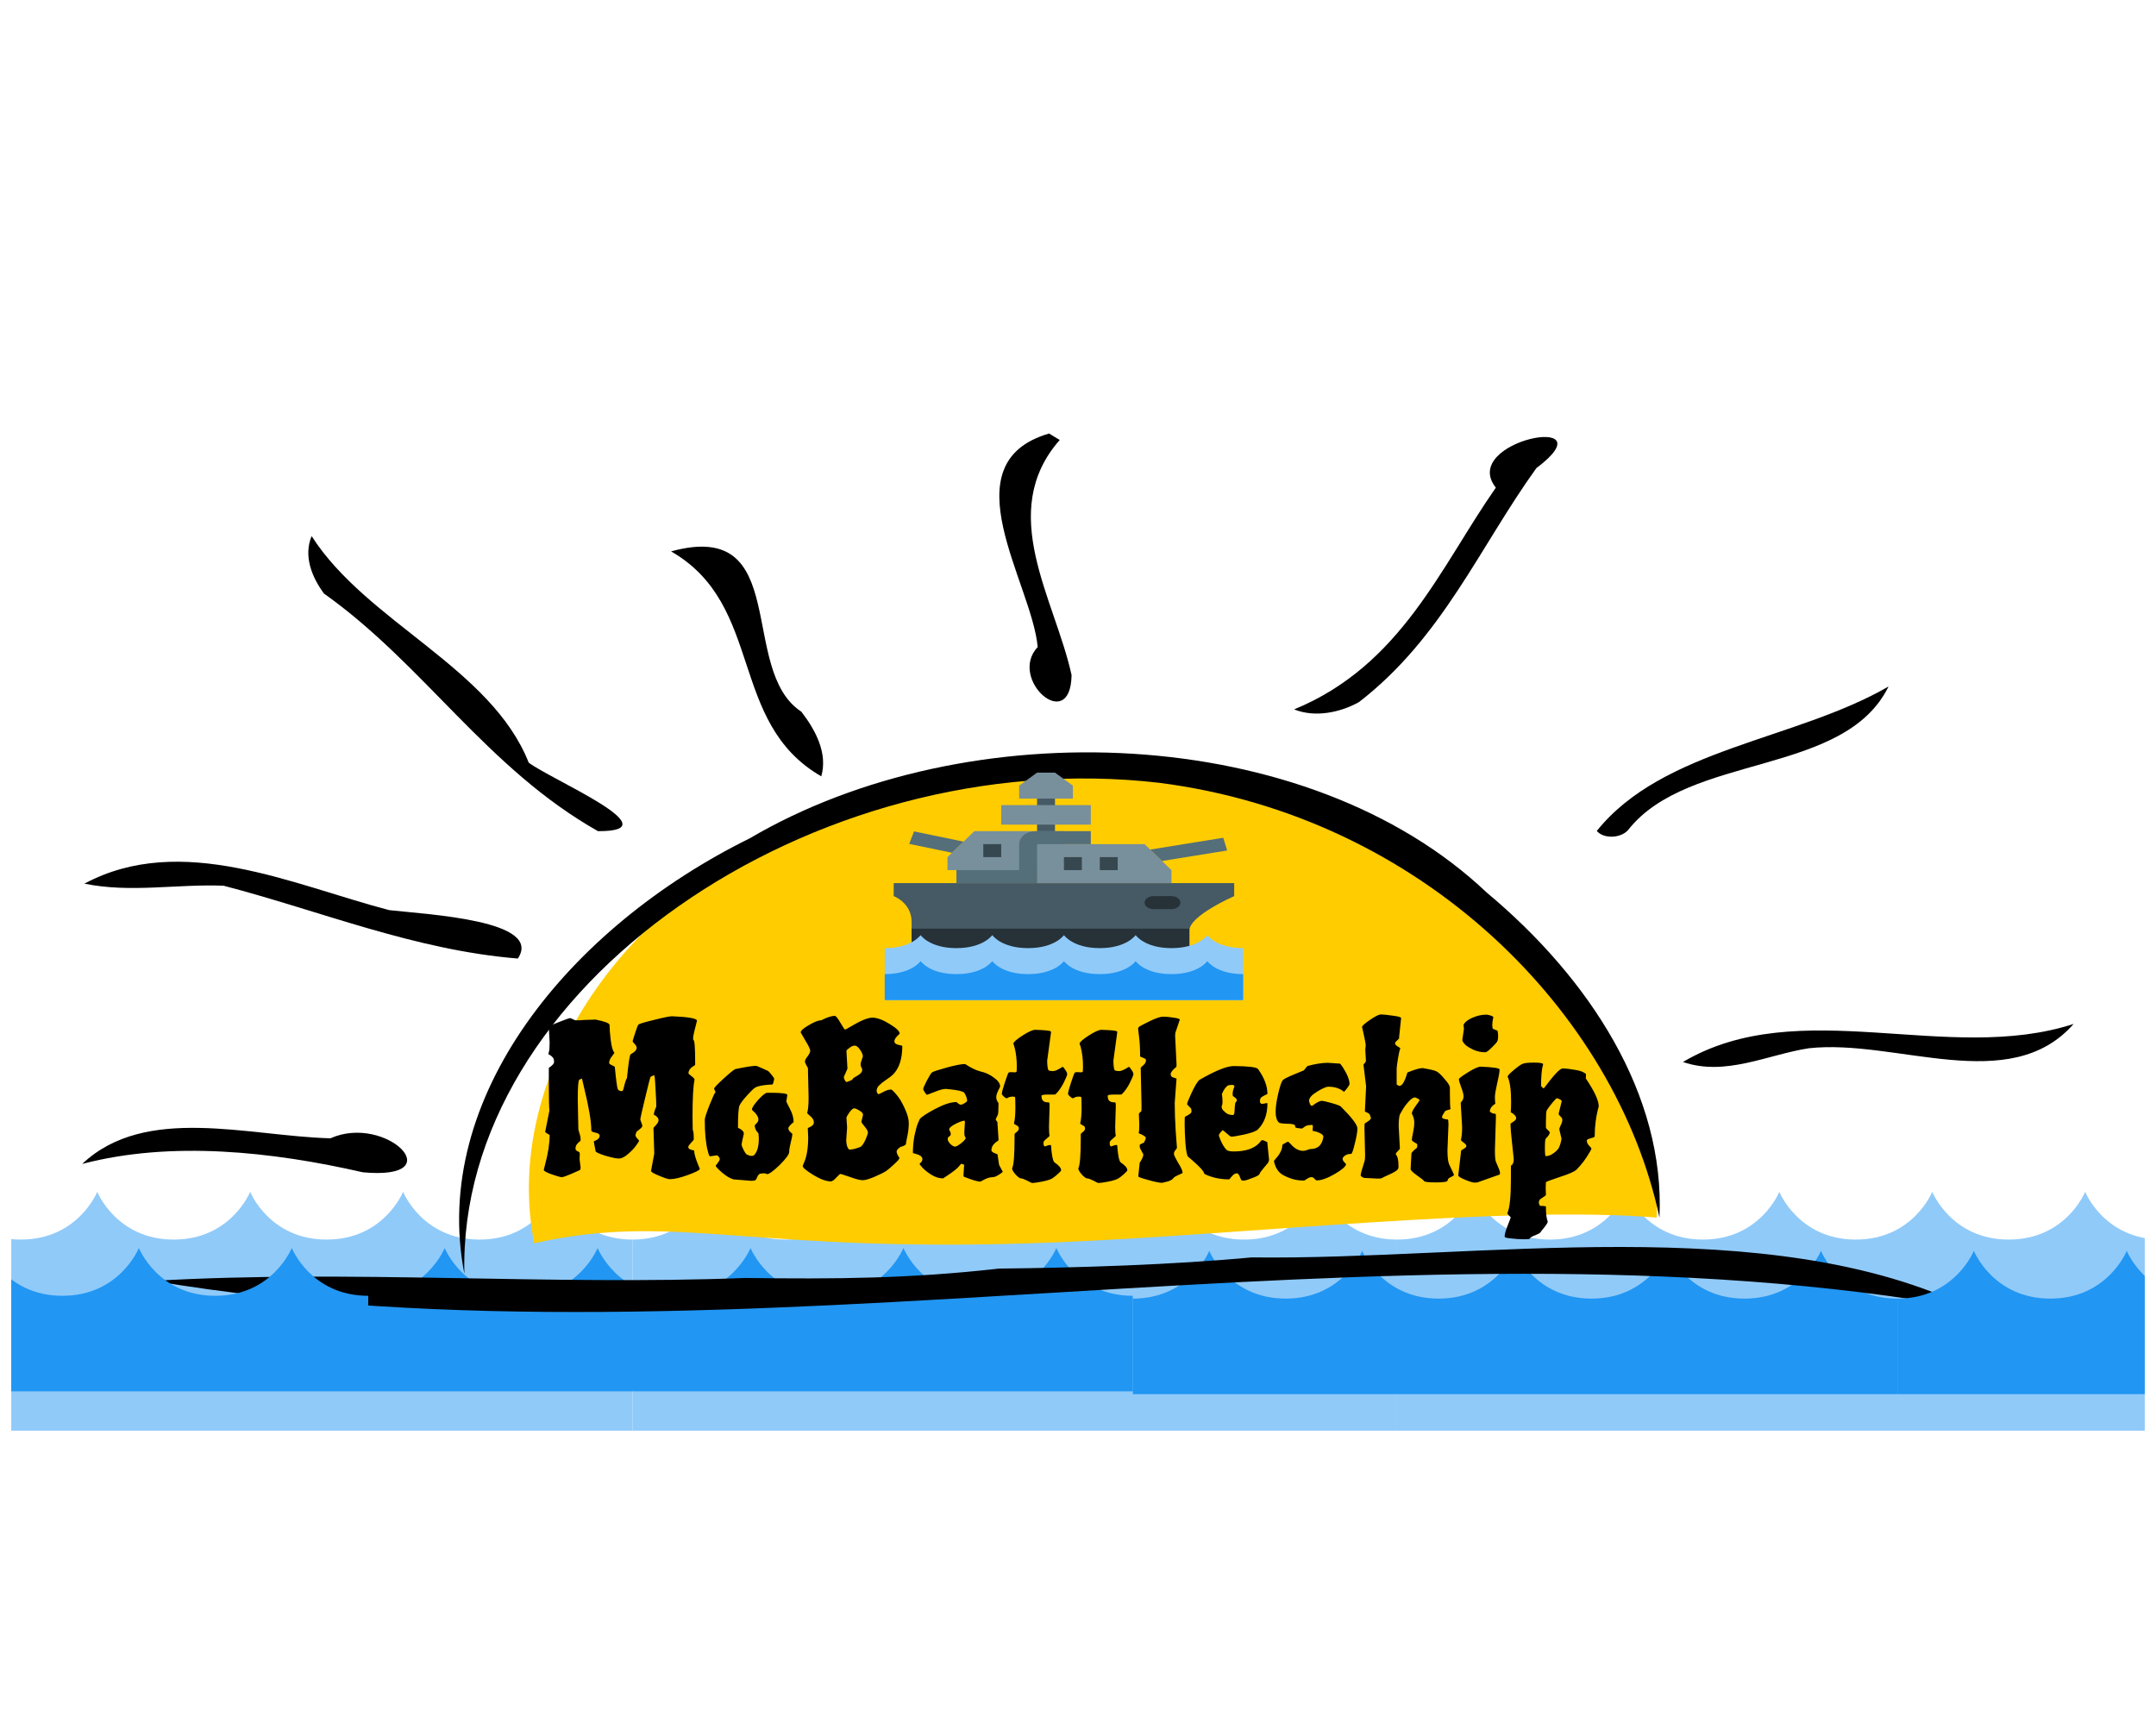 <svg width="767" height="613" viewBox="0 0 767 613" fill="none" xmlns="http://www.w3.org/2000/svg">
<g clip-path="url(#clip0)" filter="url(#filter0_d)">
<path d="M497 437C476.6 437 469.8 420 469.8 420C469.8 420 463 437 442.6 437C422.2 437 415.4 420 415.4 420C415.4 420 408.6 437 388.2 437C367.8 437 361 420 361 420C361 420 354.2 437 333.8 437C313.4 437 306.6 420 306.6 420C306.6 420 299.8 437 279.4 437C259 437 252.2 420 252.2 420C252.2 420 245.4 437 225 437V505H497V437Z" fill="#90CAF9"/>
<path d="M225 437C204.6 437 197.8 420 197.8 420C197.8 420 191 437 170.6 437C150.2 437 143.4 420 143.4 420C143.4 420 136.6 437 116.2 437C95.8 437 89 420 89 420C89 420 82.2 437 61.8 437C41.4 437 34.6 420 34.6 420C34.6 420 27.8 437 7.4 437C-13 437 -19.8 420 -19.8 420C-19.8 420 -26.6 437 -47 437V505H225V437Z" fill="#90CAF9"/>
<path d="M769 437C748.6 437 741.8 420 741.8 420C741.8 420 735 437 714.6 437C694.2 437 687.4 420 687.4 420C687.4 420 680.6 437 660.2 437C639.8 437 633 420 633 420C633 420 626.2 437 605.8 437C585.4 437 578.6 420 578.6 420C578.6 420 571.8 437 551.4 437C531 437 524.2 420 524.2 420C524.2 420 517.4 437 497 437V505H769V437Z" fill="#90CAF9"/>
<path d="M403 457C382.6 457 375.8 440 375.8 440C375.8 440 369 457 348.6 457C328.2 457 321.4 440 321.4 440C321.4 440 314.6 457 294.2 457C273.8 457 267 440 267 440C267 440 260.2 457 239.8 457C219.4 457 212.6 440 212.6 440C212.6 440 205.8 457 185.4 457C165 457 158.2 440 158.2 440C158.2 440 151.4 457 131 457V491H403V457Z" fill="#2196F3"/>
<path d="M675 458C654.6 458 647.8 441 647.8 441C647.8 441 641 458 620.6 458C600.2 458 593.4 441 593.4 441C593.4 441 586.6 458 566.2 458C545.8 458 539 441 539 441C539 441 532.2 458 511.8 458C491.4 458 484.6 441 484.6 441C484.6 441 477.8 458 457.4 458C437 458 430.2 441 430.2 441C430.2 441 423.4 458 403 458V492H675V458Z" fill="#2196F3"/>
<path fill-rule="evenodd" clip-rule="evenodd" d="M190.034 438.307C179.214 383.013 216.176 324.092 272.935 296.088C341.243 255.923 462.534 262.106 518.796 315.483C551.235 342.561 591.16 390.734 589.375 429.174C535.984 424.703 442.767 435.271 375.968 437.981C266.355 442.427 241.241 426.872 190.034 438.307V438.307Z" fill="#FFCC00"/>
<path fill-rule="evenodd" clip-rule="evenodd" d="M165.205 449.188C152.947 386.545 202.45 325.958 266.752 294.233C344.136 248.732 465.192 253.095 528.93 313.564C565.68 344.241 592.377 385.608 590.356 429.156C574.847 356.213 506.087 286.457 412.364 274.492C288.676 260.203 162.65 347.631 165.205 449.188Z" fill="black"/>
<path fill-rule="evenodd" clip-rule="evenodd" d="M54.534 451.696C263.546 486.733 493.29 423.985 701.452 461.745C629.366 426.287 525.987 444.368 445.271 443.344C417.039 445.984 383.56 447.027 355.424 447.32C323.519 450.912 297.307 451.073 265.137 450.66C194.948 453.398 124.704 447.61 54.534 451.696Z" fill="black"/>
<path fill-rule="evenodd" clip-rule="evenodd" d="M376.991 152.533C354.422 178.242 375.256 209.025 381.214 236.159C380.88 257.47 358.454 237.55 369.163 226.188C367.084 203.326 337.105 160.748 373.21 150.23L376.991 152.533Z" fill="black"/>
<path fill-rule="evenodd" clip-rule="evenodd" d="M460.395 248.377C498.588 232.664 512.427 197.725 532.149 169.485C518.816 152.707 573.271 142.435 546.56 162.553C526.342 190.623 513.15 222.866 483.449 245.785C476.901 249.434 467.905 251.406 460.395 248.377Z" fill="black"/>
<path fill-rule="evenodd" clip-rule="evenodd" d="M568.053 291.637C591.545 262.275 638.824 259.372 671.849 240.228C656.142 272.341 600.843 263.834 579.257 291.216C576.839 294.15 570.709 294.643 568.053 291.637Z" fill="black"/>
<path fill-rule="evenodd" clip-rule="evenodd" d="M598.719 373.815C640.108 349.348 693.001 374.838 737.7 360.278C714.959 386.197 674.434 365.488 643.485 368.937C628.799 371.199 613.836 379.035 598.719 373.815Z" fill="black"/>
<path fill-rule="evenodd" clip-rule="evenodd" d="M292.173 272.193C258.9 253.034 272.047 211.3 238.735 192.165C281.915 180.327 262.34 234.331 285.088 249.205C290.306 255.981 294.483 264.069 292.173 272.193Z" fill="black"/>
<path fill-rule="evenodd" clip-rule="evenodd" d="M110.862 186.728C130.453 217.377 174.712 233.507 188.088 267.318C195.749 273.221 239.824 291.857 212.727 291.696C173.117 269.302 151.088 232.636 115.253 207.164C110.789 201.137 107.964 193.642 110.862 186.728Z" fill="black"/>
<path fill-rule="evenodd" clip-rule="evenodd" d="M30.035 310.369C64.53 291.916 104.281 310.843 138.43 319.79C152.968 321.393 193.253 323.501 184.222 337.014C147.499 334.027 114.244 320.157 79.555 311.111C63.062 310.436 46.312 313.749 30.035 310.369Z" fill="black"/>
<path fill-rule="evenodd" clip-rule="evenodd" d="M29.3 410.027C51.834 388.857 88.279 400.203 117.557 400.97C137.398 392.102 161.205 416.021 129.103 413.066C96.907 405.704 60.989 401.787 29.389 410.051L29.3 410.029V410.027Z" fill="black"/>
<path d="M131 457C110.6 457 103.8 440 103.8 440C103.8 440 97 457 76.6 457C56.2 457 49.4 440 49.4 440C49.4 440 42.6 457 22.2 457C1.8 457 -5 440 -5 440C-5 440 -11.8 457 -32.2 457C-52.6 457 -59.4 440 -59.4 440C-59.4 440 -66.2 457 -86.6 457C-107 457 -113.8 440 -113.8 440C-113.8 440 -120.6 457 -141 457V491H131V457Z" fill="#2196F3"/>
<path d="M947 458C926.6 458 919.8 441 919.8 441C919.8 441 913 458 892.6 458C872.2 458 865.4 441 865.4 441C865.4 441 858.6 458 838.2 458C817.8 458 811 441 811 441C811 441 804.2 458 783.8 458C763.4 458 756.6 441 756.6 441C756.6 441 749.8 458 729.4 458C709 458 702.2 441 702.2 441C702.2 441 695.4 458 675 458V492H947V458Z" fill="#2196F3"/>
<path d="M368.938 275.5H375.313V300.938H368.938V275.5ZM423.125 333.313H324.313V324.063C324.313 317.125 317.938 314.813 317.938 314.813V310.188H439.063V314.813C439.063 314.813 423.125 321.75 423.125 327.034V333.313Z" fill="#455A64"/>
<path d="M324.312 326.375V337.938H423.125V326.375H324.312ZM419.938 317.125C419.938 318.408 418.519 319.438 416.75 319.438H410.375C408.606 319.438 407.188 318.408 407.188 317.125C407.188 315.842 408.606 314.812 410.375 314.812H416.75C418.519 314.812 419.938 315.842 419.938 317.125Z" fill="#263238"/>
<path d="M378.5 291.688H346.625L337.062 300.938V305.562H378.5V291.688ZM368.937 270.875H375.312L381.687 275.5V280.125H362.562V275.5L368.937 270.875ZM356.187 282.438H388.062V289.375H356.187V282.438Z" fill="#78909C"/>
<path d="M416.75 310.188V305.563L407.188 296.312H368.938V310.188H416.75Z" fill="#78909C"/>
<path d="M378.5 300.938H384.875V305.563H378.5V300.938ZM349.812 296.312H356.188V300.938H349.812V296.312ZM391.25 300.938H397.625V305.563H391.25V300.938Z" fill="#37474F"/>
<path d="M340.25 305.562H368.938V310.187H340.25V305.562Z" fill="#546E7A"/>
<path d="M388.063 291.688H368.938C362.563 291.688 362.563 296.312 362.563 296.312V310.187H368.938V296.312H388.063V291.688ZM413.387 302.311L436.573 298.572L435.177 294.053L409.192 298.246L413.387 302.311ZM342.768 295.418L325.18 291.78L323.439 296.225L338.666 299.386L342.768 295.418Z" fill="#546E7A"/>
<path d="M442.25 333.313C432.687 333.313 429.5 328.688 429.5 328.688C429.5 328.688 426.312 333.313 416.75 333.313C407.187 333.313 404 328.688 404 328.688C404 328.688 400.812 333.313 391.25 333.313C381.687 333.313 378.5 328.688 378.5 328.688C378.5 328.688 375.312 333.313 365.75 333.313C356.187 333.313 353 328.688 353 328.688C353 328.688 349.812 333.313 340.25 333.313C330.687 333.313 327.5 328.688 327.5 328.688C327.5 328.688 324.312 333.313 314.75 333.313V351.813H442.25V333.313Z" fill="#90CAF9"/>
<path d="M442.25 342.562C432.687 342.562 429.5 337.938 429.5 337.938C429.5 337.938 426.312 342.562 416.75 342.562C407.187 342.562 404 337.938 404 337.938C404 337.938 400.812 342.562 391.25 342.562C381.687 342.562 378.5 337.938 378.5 337.938C378.5 337.938 375.312 342.562 365.75 342.562C356.187 342.562 353 337.938 353 337.938C353 337.938 349.812 342.562 340.25 342.562C330.687 342.562 327.5 337.938 327.5 337.938C327.5 337.938 324.312 342.562 314.75 342.562V351.812H442.25V342.562Z" fill="#2196F3"/>
<path d="M195.533 366.84L195.245 361.44C195.245 361.152 196.421 360.552 198.773 359.64C201.173 358.68 202.541 358.2 202.877 358.2L204.677 358.992C204.965 358.992 205.349 358.992 205.829 358.992C206.357 358.944 207.149 358.896 208.205 358.848C210.605 358.8 211.781 358.752 211.733 358.704C215.141 359.376 216.845 360.024 216.845 360.648C216.845 361.944 216.989 363.768 217.277 366.12C217.565 368.424 217.997 369.888 218.573 370.512C218.573 370.608 218.261 371.064 217.637 371.88C217.013 372.696 216.701 373.464 216.701 374.184C216.701 374.424 217.037 374.688 217.709 374.976C218.381 375.264 218.717 375.48 218.717 375.624C219.197 380.472 219.557 383.112 219.797 383.544C220.085 383.976 220.589 384.192 221.309 384.192C221.501 384.192 221.669 383.904 221.813 383.328C222.341 381.12 222.749 379.872 223.037 379.584C223.565 374.304 223.997 371.472 224.333 371.088C225.773 370.32 226.493 369.552 226.493 368.784C226.493 368.352 226.253 367.896 225.773 367.416C225.293 366.888 225.053 366.576 225.053 366.48C225.053 366.336 225.341 365.376 225.917 363.6C226.493 361.776 226.901 360.744 227.141 360.504C227.429 360.216 229.277 359.664 232.685 358.848C236.093 357.984 238.229 357.552 239.093 357.552C244.997 357.792 247.949 358.32 247.949 359.136C247.037 362.64 246.581 364.656 246.581 365.184C246.581 365.712 246.605 365.976 246.653 365.976C247.085 365.976 247.301 368.496 247.301 373.536V374.832C247.301 374.928 247.109 375.072 246.725 375.264C245.525 375.984 244.925 376.872 244.925 377.928C244.925 377.976 245.285 378.288 246.005 378.864C246.725 379.392 247.085 379.8 247.085 380.088V380.16C246.605 382.368 246.365 386.76 246.365 393.336L246.437 397.944C246.677 398.472 246.797 399.36 246.797 400.608V401.4C246.797 401.544 246.461 401.952 245.789 402.624C245.165 403.296 244.853 403.776 244.853 404.064C244.853 404.688 245.549 405.096 246.941 405.288C246.941 406.392 247.445 408.168 248.453 410.616L248.957 411.84C248.957 412.272 247.565 412.992 244.781 414C242.045 415.008 239.861 415.512 238.229 415.512C237.653 415.512 236.405 415.104 234.485 414.288C232.565 413.52 231.605 412.944 231.605 412.56L232.757 406.368L232.469 397.296C232.469 397.248 232.757 396.912 233.333 396.288C233.957 395.616 234.269 395.064 234.269 394.632C234.269 394.152 234.125 393.768 233.837 393.48C233.597 393.144 233.333 392.928 233.045 392.832C232.757 392.688 232.613 392.592 232.613 392.544C232.613 391.968 232.901 391.008 233.477 389.664C233.477 388.416 233.381 386.256 233.189 383.184C233.045 380.064 232.877 378.504 232.685 378.504L231.461 379.08C231.317 379.224 230.669 381.72 229.517 386.568C228.365 391.368 227.789 393.888 227.789 394.128C227.789 394.368 227.909 394.776 228.149 395.352C228.389 395.928 228.509 396.336 228.509 396.576C228.509 396.768 228.365 397.008 228.077 397.296C227.837 397.536 227.525 397.8 227.141 398.088C226.757 398.376 226.517 398.568 226.421 398.664L226.061 399.816C226.061 400.152 226.277 400.56 226.709 401.04C227.141 401.472 227.357 401.76 227.357 401.904C227.357 402 226.997 402.552 226.277 403.56C225.605 404.52 224.645 405.528 223.397 406.584C222.197 407.64 221.117 408.168 220.157 408.168C219.245 408.168 217.637 407.832 215.333 407.16C213.029 406.44 211.877 405.888 211.877 405.504L211.229 402.12C211.229 402.072 211.397 401.976 211.733 401.832C212.789 401.4 213.317 400.8 213.317 400.032C213.317 399.504 212.813 399.144 211.805 398.952C210.845 398.76 210.365 398.52 210.365 398.232C210.365 395.064 209.525 390.048 207.845 383.184L207.053 379.8C207.005 379.8 206.981 379.8 206.981 379.8C206.981 379.752 206.957 379.728 206.909 379.728L206.045 380.16C205.709 380.496 205.541 382.872 205.541 387.288L205.757 397.872C206.285 399.504 206.549 400.584 206.549 401.112C206.549 401.592 206.525 401.856 206.477 401.904C205.325 402.72 204.749 403.584 204.749 404.496V404.784C204.749 405.024 204.941 405.264 205.325 405.504C205.757 405.696 206.021 405.84 206.117 405.936C206.213 406.128 206.261 406.368 206.261 406.656L206.189 408.456L206.549 411.336C206.549 411.96 206.405 412.296 206.117 412.344L203.381 413.568C201.509 414.384 200.333 414.792 199.853 414.792C199.373 414.792 198.173 414.456 196.253 413.784C194.381 413.112 193.445 412.584 193.445 412.2C193.445 412.104 193.613 411.432 193.949 410.184C195.005 406.248 195.533 402.792 195.533 399.816C195.533 399.768 195.269 399.6 194.741 399.312C194.213 399.024 193.949 398.808 193.949 398.664L195.461 391.104C195.317 390.288 195.245 386.4 195.245 379.44V375.912C195.245 375.864 195.413 375.744 195.749 375.552C196.661 374.88 197.117 374.304 197.117 373.824C197.117 373.296 197.045 372.888 196.901 372.6C196.757 372.312 196.565 372.072 196.325 371.88C196.133 371.688 195.917 371.52 195.677 371.376C195.485 371.232 195.317 371.136 195.173 371.088C195.077 370.992 195.101 370.728 195.245 370.296C195.437 369.864 195.533 368.712 195.533 366.84ZM254.54 384.48L254.036 383.328C254.036 382.992 255.14 381.816 257.348 379.8C259.604 377.736 261.02 376.584 261.596 376.344C265.244 375.576 267.716 375.192 269.012 375.192C269.156 375.192 269.804 375.456 270.956 375.984C272.108 376.512 272.804 376.824 273.044 376.92C273.284 376.968 273.74 377.424 274.412 378.288C275.084 379.104 275.42 379.608 275.42 379.8C275.18 381.144 274.964 381.816 274.772 381.816C271.748 381.96 269.732 382.32 268.724 382.896C268.244 383.136 267.284 384.048 265.844 385.632C264.452 387.168 263.54 388.368 263.108 389.232C262.724 390.048 262.532 392.712 262.532 397.224C263.924 397.848 264.62 398.544 264.62 399.312C264.092 401.568 263.828 402.864 263.828 403.2C263.828 403.488 264.02 404.04 264.404 404.856C264.788 405.672 265.172 406.272 265.556 406.656C266.276 407.04 266.852 407.232 267.284 407.232C267.764 407.232 268.076 407.16 268.22 407.016C269.372 405.864 269.948 403.896 269.948 401.112C269.948 400.488 269.9 399.84 269.804 399.168C268.94 398.352 268.508 397.44 268.508 396.432C268.508 396.288 268.724 396.024 269.156 395.64C269.588 395.208 269.804 394.752 269.804 394.272C269.804 393.792 269.612 393.264 269.228 392.688C268.844 392.112 268.46 391.68 268.076 391.392C267.692 391.056 267.5 390.84 267.5 390.744C267.5 390.12 268.244 388.968 269.732 387.288C271.268 385.608 272.348 384.768 272.972 384.768H273.98C278.06 384.768 280.1 385.032 280.1 385.56C279.86 386.856 279.74 387.6 279.74 387.792C279.74 387.984 280.172 388.896 281.036 390.528C281.9 392.16 282.332 393.72 282.332 395.208C281.084 396.216 280.46 396.96 280.46 397.44C280.46 397.872 280.7 398.304 281.18 398.736C281.66 399.168 281.9 399.408 281.9 399.456C281.9 399.888 281.708 400.872 281.324 402.408C280.94 403.896 280.748 405.048 280.748 405.864C280.748 406.68 279.596 408.24 277.292 410.544C275.084 412.656 273.62 413.712 272.9 413.712H272.828C272.588 413.52 272.204 413.424 271.676 413.424L270.884 413.496C270.164 413.496 269.636 413.976 269.3 414.936C269.156 415.368 268.988 415.656 268.796 415.8C268.652 415.992 268.076 416.088 267.068 416.088L260.948 415.584C259.748 415.248 258.38 414.432 256.844 413.136C255.356 411.84 254.612 411.024 254.612 410.688C254.612 410.64 254.852 410.328 255.332 409.752C255.812 409.128 256.052 408.672 256.052 408.384C256.052 407.904 255.74 407.448 255.116 407.016L252.596 407.376C252.356 407.376 252.092 406.752 251.804 405.504C251.084 402.816 250.724 399.12 250.724 394.416C250.724 393.744 251.276 392.016 252.38 389.232C253.484 386.448 254.204 384.888 254.54 384.552V384.48ZM301.483 376.2L300.187 379.152C300.187 379.44 300.307 379.824 300.547 380.304C300.787 380.736 301.003 380.952 301.195 380.952C302.683 380.472 303.427 380.064 303.427 379.728C303.427 379.632 303.979 379.272 305.083 378.648C306.187 378.024 306.739 377.328 306.739 376.56C306.739 376.368 306.643 376.104 306.451 375.768C306.259 375.432 306.163 375.072 306.163 374.688C306.163 374.304 306.307 373.728 306.595 372.96L306.955 371.88C306.955 371.208 306.619 370.392 305.947 369.432C305.275 368.472 304.651 367.992 304.075 367.992C303.499 367.992 302.875 368.256 302.203 368.784C301.531 369.264 301.171 369.624 301.123 369.864V370.008L301.483 376.2ZM301.339 397.44L301.051 401.472C301.051 402.384 301.171 403.2 301.411 403.92C301.699 404.64 301.987 405 302.275 405C302.659 405 303.355 404.88 304.363 404.64C305.419 404.352 306.115 404.064 306.451 403.776C306.931 403.296 307.435 402.48 307.963 401.328C308.491 400.128 308.755 399.312 308.755 398.88C308.755 398.4 308.371 397.704 307.603 396.792C306.835 395.88 306.451 395.304 306.451 395.064L307.027 392.616C307.027 392.088 306.595 391.584 305.731 391.104C304.915 390.576 304.291 390.312 303.859 390.312C303.427 390.312 302.851 390.816 302.131 391.824C301.459 392.784 301.123 393.408 301.123 393.696L301.339 396.792V397.44ZM320.563 403.92C319.507 404.544 318.979 405.144 318.979 405.72C318.979 406.248 319.315 406.992 319.987 407.952C319.987 408.288 319.411 408.984 318.259 410.04C317.155 411.096 316.171 411.936 315.307 412.56C314.443 413.136 313.051 413.832 311.131 414.648C309.259 415.464 307.843 415.872 306.883 415.872C305.971 415.872 304.459 415.488 302.347 414.72C300.235 414 299.107 413.64 298.963 413.64C298.819 413.64 298.339 414.072 297.523 414.936C296.707 415.848 296.059 416.304 295.579 416.304C293.947 416.304 291.859 415.536 289.315 414C286.819 412.464 285.571 411.408 285.571 410.832C285.571 410.736 285.739 410.304 286.075 409.536C287.035 407.328 287.515 404.352 287.515 400.608L287.371 397.368C287.371 397.32 287.539 397.224 287.875 397.08C288.979 396.648 289.531 396.048 289.531 395.28C289.531 394.512 289.123 393.792 288.307 393.12C287.539 392.448 287.155 392.064 287.155 391.968V391.896C287.491 390.84 287.659 389.016 287.659 386.424L287.443 377.28V376.272C287.443 375.984 287.251 375.552 286.867 374.976C286.531 374.4 286.363 373.944 286.363 373.608C286.363 373.224 286.675 372.624 287.299 371.808C287.923 370.992 288.235 370.32 288.235 369.792C288.235 369.264 287.659 368.064 286.507 366.192C285.403 364.32 284.851 363.36 284.851 363.312C284.851 362.688 285.811 361.824 287.731 360.72C289.651 359.568 291.115 358.992 292.123 358.992C294.235 357.936 295.843 357.408 296.947 357.408C297.379 357.408 298.051 358.224 298.963 359.856C299.923 361.488 300.475 362.304 300.619 362.304C300.763 362.304 301.435 361.944 302.635 361.224C306.139 359.112 308.707 358.056 310.339 358.056C312.019 358.056 314.059 358.8 316.459 360.288C318.859 361.728 320.059 362.88 320.059 363.744L319.123 364.68C318.499 365.304 318.187 365.928 318.187 366.552C318.187 367.08 318.643 367.464 319.555 367.704C320.515 367.896 320.995 368.04 320.995 368.136C320.995 372.696 319.891 376.08 317.683 378.288C317.155 378.816 316.339 379.44 315.235 380.16C314.179 380.88 313.339 381.552 312.715 382.176C312.139 382.752 311.851 383.424 311.851 384.192C312.043 384.912 312.283 385.272 312.571 385.272C312.667 385.272 313.219 385.008 314.227 384.48C315.283 383.904 316.195 383.616 316.963 383.616C317.251 383.616 317.875 384.192 318.835 385.344C319.843 386.448 320.827 388.056 321.787 390.168C322.795 392.28 323.299 394.08 323.299 395.568C323.299 397.056 323.131 398.592 322.795 400.176C322.459 401.76 322.291 402.672 322.291 402.912C322.291 403.104 322.171 403.272 321.931 403.416C321.355 403.752 320.899 403.92 320.563 403.92ZM343.051 398.808L343.267 395.208C343.267 394.872 343.219 394.704 343.123 394.704C342.499 394.704 341.419 395.088 339.883 395.856C338.395 396.624 337.651 397.296 337.651 397.872C338.035 398.496 338.227 399 338.227 399.384C338.227 399.72 338.155 399.96 338.011 400.104C337.435 400.344 337.147 400.728 337.147 401.256C337.147 401.736 337.459 402.312 338.083 402.984C338.755 403.608 339.307 403.92 339.739 403.92C340.171 403.92 340.915 403.512 341.971 402.696C343.027 401.832 343.555 401.208 343.555 400.824L343.483 400.68C343.195 400.392 343.051 399.768 343.051 398.808ZM354.859 395.712L355.219 401.184C355.219 401.616 355.171 401.832 355.075 401.832C353.491 402.792 352.699 403.92 352.699 405.216C352.699 405.6 353.059 405.936 353.779 406.224L354.859 406.656L355.435 410.472L356.731 412.848C356.731 412.944 356.515 413.136 356.083 413.424C354.835 414.336 353.875 414.792 353.203 414.792C352.099 414.792 350.851 415.2 349.459 416.016L348.811 416.376H348.667C347.899 416.376 346.363 415.944 344.059 415.08L342.907 414.648C342.811 414.552 342.763 414.336 342.763 414L342.979 410.616V410.328L342.043 410.04C341.899 410.04 341.635 410.304 341.251 410.832C340.627 411.648 339.115 412.848 336.715 414.432L335.491 415.224C334.099 415.224 332.707 414.792 331.315 413.928C329.971 413.064 328.939 412.248 328.219 411.48C327.499 410.664 327.139 410.208 327.139 410.112C327.139 410.016 327.235 409.896 327.427 409.752C327.907 409.32 328.147 408.864 328.147 408.384C328.147 407.52 327.283 406.872 325.555 406.44L324.763 406.224C324.763 404.064 324.955 401.976 325.339 399.96C325.771 397.944 326.179 396.48 326.563 395.568L327.211 394.128C327.787 393.36 329.611 392.16 332.683 390.528C335.755 388.896 338.251 388.08 340.171 388.08C340.315 388.08 340.555 388.248 340.891 388.584C341.275 388.872 341.587 389.016 341.827 389.016C342.115 389.016 342.451 388.896 342.835 388.656C343.651 388.224 344.059 387.864 344.059 387.576C344.059 386.856 343.723 385.92 343.051 384.768C342.523 384.24 340.819 383.832 337.939 383.544L336.499 383.4C335.539 383.4 334.195 383.76 332.467 384.48C330.739 385.152 329.827 385.488 329.731 385.488C329.635 385.488 329.395 385.2 329.011 384.624C328.627 384.048 328.435 383.64 328.435 383.4C328.435 383.112 328.867 382.128 329.731 380.448C330.643 378.72 331.267 377.736 331.603 377.496C332.179 377.16 333.955 376.584 336.931 375.768C339.907 374.952 342.043 374.544 343.339 374.544C345.451 375.936 347.299 376.824 348.883 377.208C350.515 377.544 352.075 378.264 353.563 379.368C355.051 380.424 355.795 381.48 355.795 382.536C355.795 382.632 355.555 383.136 355.075 384.048C354.643 384.96 354.427 385.704 354.427 386.28C354.427 386.856 354.547 387.36 354.787 387.792L355.219 388.44C355.219 390.84 355.147 392.208 355.003 392.544C354.475 393.6 354.211 394.176 354.211 394.272L354.859 395.28V395.712ZM373.391 389.592L373.175 396.864C373.175 398.448 373.247 399.504 373.391 400.032C373.391 400.176 373.031 400.536 372.311 401.112C371.591 401.688 371.231 402.12 371.231 402.408V402.84C371.231 403.512 371.423 403.848 371.807 403.848C372.671 403.512 373.223 403.344 373.463 403.344C373.751 403.344 373.895 403.392 373.895 403.488C374.135 406.944 374.543 408.96 375.119 409.536C376.703 410.592 377.495 411.528 377.495 412.344C377.495 412.536 377.063 413.016 376.199 413.784C375.335 414.552 374.639 415.08 374.111 415.368C373.055 415.896 371.207 416.352 368.567 416.736L367.199 416.88C367.055 416.88 366.455 416.592 365.399 416.016C364.343 415.488 363.599 415.224 363.167 415.224C362.783 415.224 362.159 414.768 361.295 413.856C360.479 412.896 360.071 412.2 360.071 411.768V411.624C360.647 410.568 360.935 406.896 360.935 400.608V399.456C360.935 399.36 361.175 399.12 361.655 398.736C362.183 398.352 362.447 397.944 362.447 397.512C362.447 397.08 362.303 396.768 362.015 396.576C361.727 396.384 361.439 396.216 361.151 396.072C360.863 395.928 360.719 395.808 360.719 395.712C361.055 394.368 361.223 392.496 361.223 390.096C361.223 387.648 361.175 386.376 361.079 386.28C360.983 386.184 360.695 386.136 360.215 386.136C359.783 386.136 359.447 386.184 359.207 386.28C358.967 386.328 358.775 386.4 358.631 386.496C358.535 386.544 358.463 386.592 358.415 386.64C358.367 386.688 358.247 386.712 358.055 386.712C357.863 386.712 357.527 386.496 357.047 386.064C356.615 385.632 356.399 385.344 356.399 385.2C356.399 384.624 356.759 383.256 357.479 381.096C358.199 378.936 358.631 377.784 358.775 377.64C358.919 377.496 359.183 377.424 359.567 377.424L361.007 377.496C361.295 377.496 361.487 377.448 361.583 377.352C361.679 377.256 361.727 376.608 361.727 375.408C361.727 372.816 361.439 370.464 360.863 368.352L360.503 367.272C360.503 366.792 361.559 365.856 363.671 364.464C365.831 363.072 367.367 362.376 368.279 362.376C371.687 362.472 373.535 362.664 373.823 362.952C373.871 363 373.895 363.144 373.895 363.384L372.527 373.392C372.575 375.36 372.743 376.488 373.031 376.776C373.367 376.968 373.895 377.064 374.615 377.064C375.335 377.064 376.463 376.56 377.999 375.552C378.191 375.552 378.503 375.888 378.935 376.56C379.415 377.232 379.655 377.76 379.655 378.144C379.655 378.528 379.223 379.584 378.359 381.312C377.495 382.992 376.535 384.336 375.479 385.344C375.431 385.392 375.095 385.416 374.471 385.416H372.671C371.231 385.416 370.511 385.56 370.511 385.848C370.511 386.712 370.703 387.312 371.087 387.648C371.519 387.984 371.975 388.152 372.455 388.152C372.935 388.152 373.199 388.2 373.247 388.296C373.343 388.344 373.391 388.776 373.391 389.592ZM396.946 389.592L396.73 396.864C396.73 398.448 396.802 399.504 396.946 400.032C396.946 400.176 396.586 400.536 395.866 401.112C395.146 401.688 394.786 402.12 394.786 402.408V402.84C394.786 403.512 394.978 403.848 395.362 403.848C396.226 403.512 396.778 403.344 397.018 403.344C397.306 403.344 397.45 403.392 397.45 403.488C397.69 406.944 398.098 408.96 398.674 409.536C400.258 410.592 401.05 411.528 401.05 412.344C401.05 412.536 400.618 413.016 399.754 413.784C398.89 414.552 398.194 415.08 397.666 415.368C396.61 415.896 394.762 416.352 392.122 416.736L390.754 416.88C390.61 416.88 390.01 416.592 388.954 416.016C387.898 415.488 387.154 415.224 386.722 415.224C386.338 415.224 385.714 414.768 384.85 413.856C384.034 412.896 383.626 412.2 383.626 411.768V411.624C384.202 410.568 384.49 406.896 384.49 400.608V399.456C384.49 399.36 384.73 399.12 385.21 398.736C385.738 398.352 386.002 397.944 386.002 397.512C386.002 397.08 385.858 396.768 385.57 396.576C385.282 396.384 384.994 396.216 384.706 396.072C384.418 395.928 384.274 395.808 384.274 395.712C384.61 394.368 384.778 392.496 384.778 390.096C384.778 387.648 384.73 386.376 384.634 386.28C384.538 386.184 384.25 386.136 383.77 386.136C383.338 386.136 383.002 386.184 382.762 386.28C382.522 386.328 382.33 386.4 382.186 386.496C382.09 386.544 382.018 386.592 381.97 386.64C381.922 386.688 381.802 386.712 381.61 386.712C381.418 386.712 381.082 386.496 380.602 386.064C380.17 385.632 379.954 385.344 379.954 385.2C379.954 384.624 380.314 383.256 381.034 381.096C381.754 378.936 382.186 377.784 382.33 377.64C382.474 377.496 382.738 377.424 383.122 377.424L384.562 377.496C384.85 377.496 385.042 377.448 385.138 377.352C385.234 377.256 385.282 376.608 385.282 375.408C385.282 372.816 384.994 370.464 384.418 368.352L384.058 367.272C384.058 366.792 385.114 365.856 387.226 364.464C389.386 363.072 390.922 362.376 391.834 362.376C395.242 362.472 397.09 362.664 397.378 362.952C397.426 363 397.45 363.144 397.45 363.384L396.082 373.392C396.13 375.36 396.298 376.488 396.586 376.776C396.922 376.968 397.45 377.064 398.17 377.064C398.89 377.064 400.018 376.56 401.554 375.552C401.746 375.552 402.058 375.888 402.49 376.56C402.97 377.232 403.21 377.76 403.21 378.144C403.21 378.528 402.778 379.584 401.914 381.312C401.05 382.992 400.09 384.336 399.034 385.344C398.986 385.392 398.65 385.416 398.026 385.416H396.226C394.786 385.416 394.066 385.56 394.066 385.848C394.066 386.712 394.258 387.312 394.642 387.648C395.074 387.984 395.53 388.152 396.01 388.152C396.49 388.152 396.754 388.2 396.802 388.296C396.898 388.344 396.946 388.776 396.946 389.592ZM418.556 379.728L417.908 388.368C417.908 391.44 418.028 394.824 418.268 398.52C418.556 402.216 418.7 404.16 418.7 404.352C418.7 404.496 418.508 404.784 418.124 405.216C417.788 405.648 417.62 406.08 417.62 406.512C417.62 406.896 418.124 407.952 419.132 409.68C420.188 411.408 420.716 412.584 420.716 413.208C420.716 413.304 420.452 413.472 419.924 413.712C418.436 414.336 417.596 414.816 417.404 415.152C417.02 415.776 415.988 416.256 414.308 416.592L413.444 416.808C412.484 416.808 410.828 416.472 408.476 415.8C406.124 415.176 404.948 414.744 404.948 414.504L405.452 409.68C405.452 409.632 405.572 409.44 405.812 409.104C406.436 408.096 406.748 407.28 406.748 406.656C406.748 406.608 406.532 406.224 406.1 405.504C405.668 404.784 405.452 404.256 405.452 403.92C405.452 403.536 405.476 403.296 405.524 403.2C405.62 403.104 405.86 402.984 406.244 402.84C406.676 402.648 406.94 402.504 407.036 402.408C407.42 401.64 407.612 401.112 407.612 400.824C407.612 400.392 406.772 399.84 405.092 399.168C405.236 398.592 405.308 397.608 405.308 396.216L405.164 392.328C405.164 392.136 405.452 391.8 406.028 391.32C406.076 391.272 406.1 390.6 406.1 389.304L405.812 375.984C405.812 375.792 406.124 375.456 406.748 374.976C407.372 374.448 407.684 373.848 407.684 373.176C407.684 372.84 407.324 372.552 406.604 372.312C405.932 372.072 405.596 371.904 405.596 371.808C405.596 369.024 405.476 366.744 405.236 364.968C404.996 363.192 404.876 362.208 404.876 362.016C404.876 361.776 404.972 361.56 405.164 361.368C405.404 361.128 406.652 360.456 408.908 359.352C411.164 358.248 412.796 357.696 413.804 357.696C414.86 357.696 416.108 357.816 417.548 358.056C418.988 358.248 419.708 358.488 419.708 358.776L418.124 363.456L418.052 364.536L418.556 374.616C418.556 375.192 418.532 375.504 418.484 375.552C417.14 376.656 416.468 377.52 416.468 378.144C416.468 378.768 416.804 379.176 417.476 379.368C418.196 379.56 418.556 379.68 418.556 379.728ZM438.651 385.992C438.555 385.896 438.507 385.584 438.507 385.056C438.507 384.48 438.723 383.64 439.155 382.536C439.155 382.152 438.819 381.96 438.147 381.96L436.995 382.104C436.179 382.488 435.411 383.52 434.691 385.2C434.835 386.112 434.907 387.024 434.907 387.936C434.907 388.8 434.787 389.352 434.547 389.592C434.595 389.832 434.667 390.12 434.763 390.456C434.907 390.792 435.315 391.248 435.987 391.824C436.659 392.4 437.523 392.688 438.579 392.688C438.915 392.688 439.107 392.376 439.155 391.752C439.203 391.128 439.251 390.408 439.299 389.592C439.347 388.776 439.467 388.272 439.659 388.08C439.899 387.84 440.019 387.624 440.019 387.432C440.019 387 439.563 386.52 438.651 385.992ZM450.891 402.912L451.467 408.528C451.467 408.816 451.395 409.104 451.251 409.392C451.155 409.68 450.627 410.352 449.667 411.408C448.755 412.464 448.227 413.208 448.083 413.64C447.987 414.024 447.147 414.504 445.563 415.08C444.027 415.704 442.995 416.016 442.467 416.016C441.987 416.016 441.699 415.968 441.603 415.872C441.555 415.776 441.435 415.512 441.243 415.08C440.859 413.976 440.451 413.424 440.019 413.424C439.443 413.424 438.843 413.784 438.219 414.504C437.643 415.224 437.331 415.584 437.283 415.584C434.499 415.584 431.931 415.104 429.579 414.144C428.715 413.808 428.283 413.52 428.283 413.28C428.283 412.704 426.891 411.192 424.107 408.744L422.667 407.52C422.283 407.184 421.971 405.648 421.731 402.912C421.539 400.176 421.443 397.92 421.443 396.144C421.443 394.32 421.467 393.384 421.515 393.336C421.563 393.288 421.875 393.12 422.451 392.832C423.027 392.496 423.411 392.232 423.603 392.04C423.795 391.848 423.891 391.584 423.891 391.248L423.747 390.384C422.787 389.424 422.307 388.92 422.307 388.872C422.307 388.44 422.835 387.096 423.891 384.84C424.947 382.536 425.859 381 426.627 380.232C432.339 376.92 436.443 375.264 438.939 375.264C444.027 375.312 446.883 375.648 447.507 376.272C449.763 379.392 450.891 382.368 450.891 385.2C449.739 385.728 448.995 386.136 448.659 386.424C448.371 386.712 448.227 387.168 448.227 387.792C448.227 388.416 448.515 388.728 449.091 388.728L450.675 388.44C450.819 388.44 450.891 388.488 450.891 388.584C450.891 392.472 449.763 395.544 447.507 397.8C446.883 398.424 445.299 399.024 442.755 399.6C440.259 400.128 438.675 400.392 438.003 400.392C437.811 400.392 437.283 400.008 436.419 399.24C435.555 398.472 435.075 398.088 434.979 398.088C434.931 398.088 434.691 398.328 434.259 398.808C433.827 399.288 433.611 399.696 433.611 400.032C434.379 402.336 435.291 404.016 436.347 405.072C436.731 405.456 437.595 405.648 438.939 405.648C442.971 405.648 445.947 404.688 447.867 402.768C448.443 402 448.827 401.616 449.019 401.616C449.259 401.616 449.619 401.736 450.099 401.976C450.627 402.168 450.891 402.36 450.891 402.552V402.912ZM466.985 398.088L467.057 396.792C467.057 396.408 466.961 396.216 466.769 396.216C465.521 396.216 464.633 396.432 464.105 396.864C463.577 397.296 463.241 397.512 463.097 397.512C462.953 397.512 462.545 397.464 461.873 397.368C461.201 397.272 460.865 397.176 460.865 397.08L460.649 396.288C460.313 395.952 459.329 395.784 457.697 395.784C456.113 395.736 455.201 395.592 454.961 395.352C454.193 394.632 453.809 393.384 453.809 391.608C453.809 389.832 454.121 387.624 454.745 384.984C455.369 382.344 455.897 380.784 456.329 380.304C456.809 379.824 458.177 379.128 460.433 378.216C462.689 377.304 463.841 376.824 463.889 376.776C464.465 376.008 464.873 375.504 465.113 375.264C467.897 374.496 470.321 374.112 472.385 374.112C474.977 374.304 476.393 374.4 476.633 374.4C476.777 374.4 477.137 374.832 477.713 375.696C479.297 378.192 480.089 380.184 480.089 381.672C480.089 381.912 479.777 382.44 479.153 383.256C478.577 384.024 478.217 384.408 478.073 384.408L477.425 383.904C476.081 383.04 474.497 382.608 472.673 382.608C471.809 382.608 470.417 383.208 468.497 384.408C466.625 385.56 465.689 386.64 465.689 387.648C465.929 388.848 466.289 389.448 466.769 389.448C468.401 388.248 469.505 387.648 470.081 387.648C470.705 387.648 471.929 387.912 473.753 388.44C475.625 388.968 476.705 389.376 476.993 389.664C480.929 393.6 482.897 396.192 482.897 397.44C482.897 398.64 482.585 400.464 481.961 402.912C481.385 405.312 480.953 406.512 480.665 406.512H480.593C479.489 406.512 478.601 406.872 477.929 407.592C477.737 407.784 477.641 408.048 477.641 408.384C477.641 408.672 477.833 409.032 478.217 409.464C478.649 409.896 478.865 410.136 478.865 410.184C478.769 411 477.401 412.176 474.761 413.712C472.169 415.2 470.057 415.944 468.425 415.944C468.233 415.944 467.969 415.752 467.633 415.368C467.345 414.984 466.961 414.792 466.481 414.792C466.049 414.792 465.521 415.008 464.897 415.44L463.961 416.016C461.897 416.016 460.025 415.656 458.345 414.936C456.713 414.264 455.681 413.664 455.249 413.136C454.721 412.656 454.241 411.96 453.809 411.048C453.425 410.136 453.233 409.44 453.233 408.96L453.953 408.096C455.441 406.416 456.185 404.856 456.185 403.416C456.185 403.272 456.497 403.032 457.121 402.696C457.745 402.36 458.105 402.192 458.201 402.192C458.345 402.192 458.657 402.456 459.137 402.984C460.529 404.616 462.017 405.432 463.601 405.432C464.033 405.432 464.489 405.336 464.969 405.144C465.497 404.904 465.953 404.784 466.337 404.784C467.441 404.784 468.425 404.448 469.289 403.776C470.105 402.96 470.609 401.832 470.801 400.392C470.801 399.912 470.321 399.456 469.361 399.024C468.401 398.592 467.633 398.376 467.057 398.376C467.009 398.376 466.985 398.28 466.985 398.088ZM515.295 396.072L514.935 405.288C514.935 407.592 515.127 409.224 515.511 410.184C516.663 412.536 517.239 413.808 517.239 414C517.239 414.192 516.855 414.456 516.087 414.792C515.367 415.128 515.007 415.512 515.007 415.944C515.007 416.424 513.639 416.664 510.903 416.664C508.215 416.664 506.775 416.496 506.583 416.16C506.439 415.872 505.599 415.2 504.063 414.144C502.575 413.088 501.831 412.344 501.831 411.912V411.84L502.119 406.44C502.119 406.056 502.743 405.384 503.991 404.424C504.135 404.28 504.207 403.992 504.207 403.56V403.2C504.207 403.008 503.871 402.744 503.199 402.408C502.575 402.072 502.263 401.76 502.263 401.472C502.263 401.136 502.407 400.296 502.695 398.952C502.983 397.56 503.127 396.36 503.127 395.352C503.127 394.296 502.839 393.24 502.263 392.184C502.263 391.608 502.719 390.696 503.631 389.448C504.543 388.2 504.999 387.528 504.999 387.432C504.999 387.144 504.471 386.808 503.415 386.424C502.743 386.424 501.951 386.952 501.039 388.008C500.127 389.016 499.383 390.048 498.807 391.104L497.943 392.616C497.703 393.576 497.583 394.92 497.583 396.648L498.015 404.64C498.015 404.736 497.775 405.024 497.295 405.504C496.815 405.984 496.575 406.32 496.575 406.512C496.575 406.704 496.623 406.848 496.719 406.944C497.247 407.472 497.511 408.768 497.511 410.832V411.336C497.511 412.056 496.527 412.848 494.559 413.712C492.639 414.576 491.631 415.056 491.535 415.152C491.439 415.248 490.935 415.296 490.023 415.296L485.559 415.08C485.079 415.08 484.575 414.816 484.047 414.288C484.047 413.712 484.407 412.32 485.127 410.112L485.487 408.96C485.583 408.576 485.631 407.904 485.631 406.944L485.415 397.584C485.415 396.432 485.439 395.808 485.487 395.712C485.583 395.616 485.871 395.424 486.351 395.136C487.263 394.608 487.719 394.128 487.719 393.696L487.287 392.544C487.143 392.208 486.567 391.848 485.559 391.464L485.991 382.464L485.055 374.76L485.847 373.752C485.895 373.704 485.919 373.512 485.919 373.176L485.703 369.432L485.847 367.992C485.847 367.368 485.631 366.12 485.199 364.248C484.767 362.376 484.551 361.416 484.551 361.368C484.551 360.984 485.487 360.144 487.359 358.848C489.231 357.552 490.551 356.904 491.319 356.904C492.087 356.904 493.455 357.048 495.423 357.336C497.439 357.576 498.447 357.864 498.447 358.2L497.727 365.04V365.472C496.767 366.336 496.287 366.888 496.287 367.128C496.287 367.368 496.383 367.584 496.575 367.776C496.767 367.968 496.983 368.136 497.223 368.28C497.847 368.664 498.159 368.88 498.159 368.928C497.871 369.696 497.583 370.992 497.295 372.816C497.007 374.64 496.863 375.768 496.863 376.2V381.816C497.295 382.152 497.631 382.32 497.871 382.32C498.831 382.32 499.767 380.736 500.679 377.568C503.271 376.512 505.071 375.984 506.079 375.984C508.671 376.416 510.303 376.8 510.975 377.136C511.647 377.424 512.607 378.312 513.855 379.8C515.151 381.24 515.799 382.296 515.799 382.968V384.624C515.799 387.936 515.871 389.88 516.015 390.456V390.528C516.015 390.624 515.727 390.744 515.151 390.888C514.575 391.032 514.239 391.152 514.143 391.248C513.375 392.352 512.991 393.072 512.991 393.408C512.991 393.888 513.687 394.176 515.079 394.272C515.223 394.416 515.295 395.016 515.295 396.072ZM520.223 365.976L520.799 362.016C520.799 361.776 520.751 361.368 520.655 360.792V360.72C520.655 360.432 520.943 360.024 521.519 359.496C522.095 358.92 523.055 358.368 524.399 357.84C525.791 357.264 527.327 356.976 529.007 356.976C530.495 357.264 531.239 357.576 531.239 357.912V357.984C530.999 358.944 530.879 359.808 530.879 360.576C530.879 361.344 530.951 361.8 531.095 361.944C531.239 362.088 531.527 362.232 531.959 362.376C532.391 362.52 532.655 362.64 532.751 362.736C532.895 363.36 532.967 364.008 532.967 364.68C532.967 365.304 532.895 365.832 532.751 366.264C532.607 366.696 531.935 367.488 530.735 368.64C529.583 369.792 528.815 370.368 528.431 370.368C526.895 370.368 525.455 370.056 524.111 369.432C522.767 368.808 521.783 368.184 521.159 367.56C520.535 366.888 520.223 366.36 520.223 365.976ZM532.175 393.48L531.815 405.144C531.815 407.4 531.935 408.792 532.175 409.32C533.135 411.432 533.615 412.704 533.615 413.136C533.615 413.568 533.591 413.808 533.543 413.856C533.495 413.904 532.943 414.096 531.887 414.432C528.479 415.632 526.583 416.304 526.199 416.448C525.815 416.64 525.287 416.736 524.615 416.736C523.991 416.736 522.863 416.4 521.231 415.728C519.599 415.056 518.783 414.528 518.783 414.144L519.791 405.432C519.791 405.288 520.103 405.048 520.727 404.712C521.351 404.376 521.663 404.04 521.663 403.704C521.663 403.368 521.327 402.96 520.655 402.48C520.031 402 519.719 401.712 519.719 401.616V401.544C520.007 400.44 520.151 398.904 520.151 396.936L519.647 388.368C519.647 388.272 519.815 388.032 520.151 387.648C520.487 387.264 520.655 386.712 520.655 385.992C520.655 385.272 520.367 384.192 519.791 382.752C519.263 381.264 518.999 380.328 518.999 379.944C518.999 379.656 520.079 378.84 522.239 377.496C524.399 376.152 525.911 375.48 526.775 375.48C531.239 375.672 533.471 376.008 533.471 376.488C533.471 377.4 533.183 379.056 532.607 381.456C532.079 383.808 531.815 385.416 531.815 386.28C531.815 387.096 531.863 387.888 531.959 388.656C530.663 389.472 530.015 390.408 530.015 391.464C530.591 391.992 531.263 392.256 532.031 392.256C532.127 392.256 532.175 392.664 532.175 393.48ZM553.85 386.712C553.658 386.712 553.058 387.336 552.05 388.584C551.09 389.784 550.49 390.6 550.25 391.032C550.058 391.416 549.962 392.88 549.962 395.424V397.08C549.962 397.32 550.178 397.632 550.61 398.016C551.09 398.4 551.33 398.688 551.33 398.88C551.33 399.408 550.85 400.152 549.89 401.112C549.698 401.304 549.602 402.384 549.602 404.352C549.602 406.32 549.698 407.304 549.89 407.304C550.562 407.304 551.258 407.112 551.978 406.728C552.698 406.296 553.274 405.864 553.706 405.432L554.282 404.784C554.522 404.544 554.786 403.968 555.074 403.056C555.362 402.096 555.506 401.448 555.506 401.112L554.714 397.728C554.714 397.536 554.882 397.08 555.218 396.36C555.602 395.592 555.794 394.968 555.794 394.488C555.794 393.96 555.578 393.528 555.146 393.192C554.714 392.808 554.498 392.472 554.498 392.184L555.578 387.792C555.578 387.552 555.338 387.312 554.858 387.072C554.426 386.832 554.09 386.712 553.85 386.712ZM539.378 393.84C539.378 393.12 538.73 392.4 537.434 391.68C537.53 390.864 537.578 389.64 537.578 388.008C537.578 383.784 537.17 380.808 536.354 379.08V379.008C536.354 378.672 537.074 377.904 538.514 376.704C540.002 375.456 541.058 374.712 541.682 374.472C542.306 374.184 543.674 374.04 545.786 374.04C547.898 374.04 548.954 374.232 548.954 374.616V374.688C548.474 376.272 548.234 378.84 548.234 382.392C548.666 382.92 549.002 383.184 549.242 383.184C552.746 378.48 554.954 376.128 555.866 376.128C557.066 376.128 558.578 376.296 560.402 376.632C562.274 376.92 563.546 377.424 564.218 378.144C564.218 378.816 564.194 379.32 564.146 379.656C567.218 384.216 568.754 387.528 568.754 389.592C567.794 393.048 567.314 396.624 567.314 400.32C567.314 400.512 566.834 400.728 565.874 400.968C564.962 401.208 564.506 401.472 564.506 401.76C564.506 402.384 564.77 402.984 565.298 403.56C565.874 404.136 566.162 404.496 566.162 404.64C566.162 404.784 565.946 405.216 565.514 405.936C564.17 408.288 562.61 410.352 560.834 412.128C560.066 412.848 558.098 413.712 554.93 414.72C551.81 415.776 550.178 416.376 550.034 416.52C549.938 416.664 549.89 417.384 549.89 418.68L549.962 421.128C549.962 421.272 549.314 421.752 548.018 422.568C547.634 422.952 547.442 423.336 547.442 423.72C547.442 424.104 547.514 424.416 547.658 424.656C547.802 424.896 547.922 425.016 548.018 425.016C549.314 425.016 549.962 425.112 549.962 425.304C549.962 427.752 550.178 429.528 550.61 430.632C550.61 431.064 549.914 432.096 548.522 433.728L547.874 434.592C547.682 434.784 547.274 435 546.65 435.24C545.018 435.864 544.202 436.344 544.202 436.68C544.202 436.824 543.506 436.896 542.114 436.896C540.77 436.896 539.282 436.8 537.65 436.608C536.066 436.464 535.274 436.248 535.274 435.96C535.274 435.096 535.634 433.776 536.354 432C537.074 430.224 537.434 429.264 537.434 429.12C537.434 429.024 537.242 428.808 536.858 428.472C536.474 428.136 536.282 427.872 536.282 427.68V427.536C537.098 425.664 537.506 421.632 537.506 415.44V412.056C537.506 411.144 537.53 410.664 537.578 410.616C538.202 410.376 538.514 409.608 538.514 408.312C538.514 408.024 538.322 406.2 537.938 402.84C537.554 399.48 537.362 397.128 537.362 395.784C537.362 395.736 537.698 395.496 538.37 395.064C539.042 394.632 539.378 394.224 539.378 393.84Z" fill="black"/>
</g>
<defs>
<filter id="filter0_d" x="0" y="0" width="767" height="621" filterUnits="userSpaceOnUse" color-interpolation-filters="sRGB">
<feFlood flood-opacity="0" result="BackgroundImageFix"/>
<feColorMatrix in="SourceAlpha" type="matrix" values="0 0 0 0 0 0 0 0 0 0 0 0 0 0 0 0 0 0 127 0"/>
<feOffset dy="4"/>
<feGaussianBlur stdDeviation="2"/>
<feColorMatrix type="matrix" values="0 0 0 0 0 0 0 0 0 0 0 0 0 0 0 0 0 0 0.25 0"/>
<feBlend mode="normal" in2="BackgroundImageFix" result="effect1_dropShadow"/>
<feBlend mode="normal" in="SourceGraphic" in2="effect1_dropShadow" result="shape"/>
</filter>
<clipPath id="clip0">
<rect width="759" height="613" fill="white" transform="translate(4)"/>
</clipPath>
</defs>
</svg>
